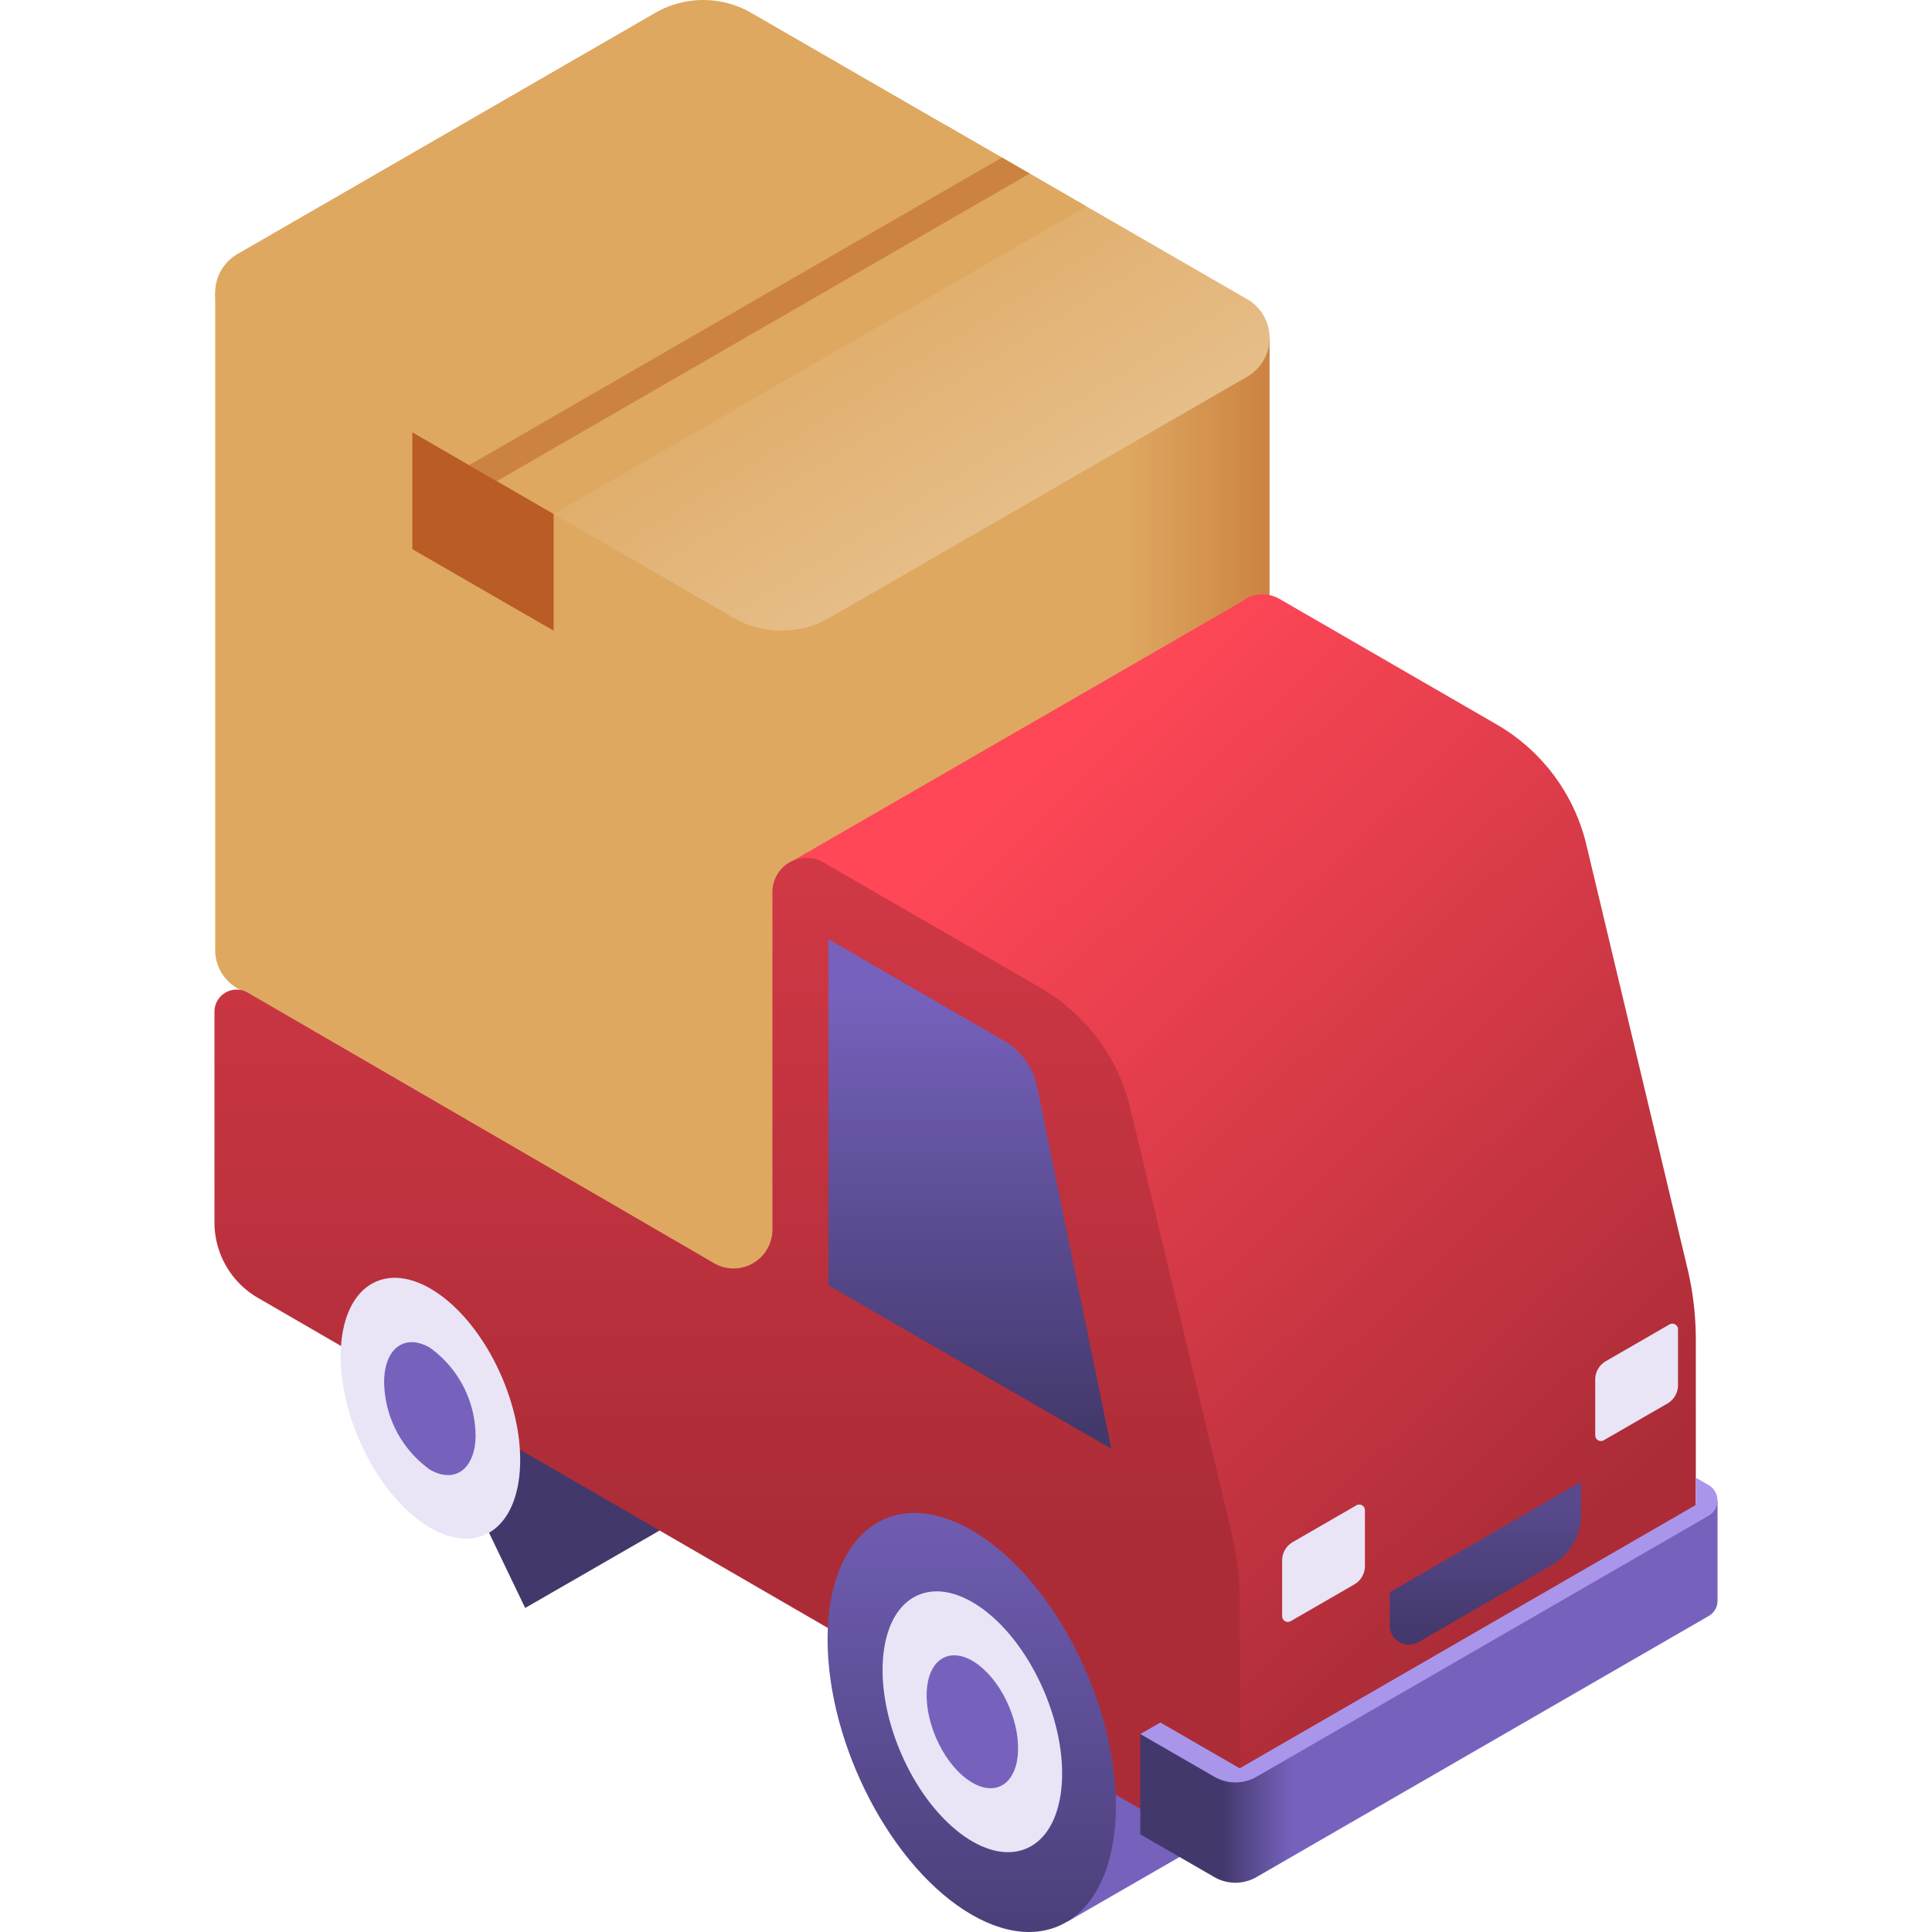 <svg xmlns="http://www.w3.org/2000/svg" xmlns:xlink="http://www.w3.org/1999/xlink" width="109" height="109" viewBox="0 0 109 109">
  <defs>
    <clipPath id="clip-path">
      <rect id="Rectangle_2564" data-name="Rectangle 2564" width="109" height="109" transform="translate(349 1090)" fill="#fff" stroke="#707070" stroke-width="1"/>
    </clipPath>
    <linearGradient id="linear-gradient" x1="1.486" y1="0.419" x2="1.645" y2="0.207" gradientUnits="objectBoundingBox">
      <stop offset="0" stop-color="#43386b"/>
      <stop offset="1" stop-color="#7662bd"/>
    </linearGradient>
    <linearGradient id="linear-gradient-2" x1="-1.418" y1="0.419" x2="-1.259" y2="0.207" xlink:href="#linear-gradient"/>
    <linearGradient id="linear-gradient-3" x1="0.864" y1="0.5" x2="1.002" y2="0.5" gradientUnits="objectBoundingBox">
      <stop offset="0" stop-color="#dea861"/>
      <stop offset="1" stop-color="#cc8241"/>
    </linearGradient>
    <linearGradient id="linear-gradient-4" x1="0.703" y1="0.231" x2="1.217" y2="0.728" gradientUnits="objectBoundingBox">
      <stop offset="0" stop-color="#dea861"/>
      <stop offset="1" stop-color="#ebcba0"/>
    </linearGradient>
    <linearGradient id="linear-gradient-5" x1="0.81" y1="0.801" x2="0.318" y2="0.1" gradientUnits="objectBoundingBox">
      <stop offset="0" stop-color="#ab2c37"/>
      <stop offset="1" stop-color="#ff4757"/>
    </linearGradient>
    <linearGradient id="linear-gradient-6" x1="0.5" y1="0.683" x2="0.5" y2="-0.833" xlink:href="#linear-gradient-5"/>
    <linearGradient id="linear-gradient-7" x1="0.5" y1="0.965" x2="0.5" y2="0.107" xlink:href="#linear-gradient"/>
    <linearGradient id="linear-gradient-9" x1="0.5" y1="1.141" x2="0.5" y2="-0.1" xlink:href="#linear-gradient"/>
    <linearGradient id="linear-gradient-11" x1="0.14" y1="0.5" x2="0.261" y2="0.5" xlink:href="#linear-gradient"/>
    <linearGradient id="linear-gradient-12" x1="0.5" y1="0.965" x2="0.5" y2="0.107" gradientUnits="objectBoundingBox">
      <stop offset="0" stop-color="#43386b"/>
      <stop offset="1" stop-color="#594a8e"/>
    </linearGradient>
  </defs>
  <g id="Mask_Group_236" data-name="Mask Group 236" transform="translate(-349 -1090)" clip-path="url(#clip-path)">
    <g id="shipping_1_" data-name="shipping (1)" transform="translate(349 1090)">
      <path id="Path_9867" data-name="Path 9867" d="M18.834,68.258l7.727-4.443h0c1.409-.746,3.218-.64,5.193.5,4.492,2.593,8.133,9.551,8.133,15.54,0,3.293-1.1,5.6-2.84,6.59v0L29.63,90.719Z" fill="url(#linear-gradient)"/>
      <path id="Path_9868" data-name="Path 9868" d="M49.405,85.965l7.727-4.443h0c1.409-.746,3.218-.64,5.193.5,4.492,2.593,8.133,9.551,8.133,15.54,0,3.293-1.1,5.6-2.84,6.59v0L60.2,108.426Z" fill="url(#linear-gradient-2)"/>
      <g id="Group_24194" data-name="Group 24194">
        <path id="Path_9869" data-name="Path 9869" d="M12.14,53.578V16.515l59.487,2.551V56.129a2.5,2.5,0,0,1-1.261,2.184L46.8,71.918a5.417,5.417,0,0,1-5.417,0L13.4,55.762a2.5,2.5,0,0,1-1.261-2.184Z" fill="url(#linear-gradient-3)"/>
        <path id="Path_9870" data-name="Path 9870" d="M70.367,16.882,42.383.726a5.417,5.417,0,0,0-5.417,0L13.4,14.331a2.521,2.521,0,0,0,0,4.367L41.385,34.855a5.417,5.417,0,0,0,5.417,0L70.367,21.249A2.521,2.521,0,0,0,70.367,16.882Z" fill="url(#linear-gradient-4)"/>
        <path id="Path_9871" data-name="Path 9871" d="M61.293,11.644,31.237,29l-7.973-4.6L53.321,7.041Z" fill="#dea861"/>
        <path id="Path_9872" data-name="Path 9872" d="M56.528,8.89,26.472,26.243l1.562.9L58.09,9.792Z" fill="#cc8241"/>
        <path id="Path_9873" data-name="Path 9873" d="M31.237,29v6.584l-7.973-4.6V24.393Z" fill="#ba5c25"/>
      </g>
      <path id="Path_9874" data-name="Path 9874" d="M95.2,71.55,89.5,47.661a10.707,10.707,0,0,0-5.061-6.788l-12.247-7.08a1.91,1.91,0,0,0-2.154.159L48.63,46.312l-4.293,2.478,1.685,12.891,2.7,1.578L69.183,103.31l25.2-14.548a2.116,2.116,0,0,0,.492-.284,2.046,2.046,0,0,0,.8-1.636V75.588A17.424,17.424,0,0,0,95.2,71.55Z" fill="url(#linear-gradient-5)"/>
      <path id="Path_9875" data-name="Path 9875" d="M72.936,87l3.589-2.072a.321.321,0,0,1,.481.278v3.151a1.2,1.2,0,0,1-.6,1.035l-3.589,2.072a.321.321,0,0,1-.481-.278V88.037A1.2,1.2,0,0,1,72.936,87Z" fill="#e9e5f6"/>
      <path id="Path_9876" data-name="Path 9876" d="M90.6,76.794l3.589-2.072a.321.321,0,0,1,.481.278v3.151a1.2,1.2,0,0,1-.6,1.035l-3.589,2.072A.321.321,0,0,1,90,80.98V77.83A1.2,1.2,0,0,1,90.6,76.794Z" fill="#e9e5f6"/>
      <path id="Path_9877" data-name="Path 9877" d="M43.578,69.376V50.322a1.923,1.923,0,0,1,2.884-1.665l12.247,7.079a10.707,10.707,0,0,1,5.061,6.788l5.7,23.889a17.412,17.412,0,0,1,.475,4.039v11.254a2.074,2.074,0,0,1-3.11,1.8L14.559,73.227A4.914,4.914,0,0,1,12.1,68.972V57.078A1.248,1.248,0,0,1,13.974,56L40.292,71.268A2.188,2.188,0,0,0,43.578,69.376Z" fill="url(#linear-gradient-6)"/>
      <path id="Path_9878" data-name="Path 9878" d="M46.741,72.52V52.992l9.884,5.715a3.947,3.947,0,0,1,1.893,2.626L62.7,81.741Z" fill="url(#linear-gradient-7)"/>
      <path id="Path_9879" data-name="Path 9879" d="M88.713,49.545,66.763,62.218l4.512,19.523,21.95-12.673Z" fill="url(#linear-gradient-7)"/>
      <path id="Path_9880" data-name="Path 9880" d="M46.69,92.484c0-5.989,3.641-8.742,8.133-6.149s8.133,9.551,8.133,15.54-3.642,8.742-8.133,6.149S46.69,98.473,46.69,92.484Z" fill="url(#linear-gradient-9)"/>
      <ellipse id="Ellipse_405" data-name="Ellipse 405" cx="4.398" cy="7.774" rx="4.398" ry="7.774" transform="translate(47.765 91.711) rotate(-23.078)" fill="#e9e5f6"/>
      <ellipse id="Ellipse_406" data-name="Ellipse 406" cx="2.241" cy="3.961" rx="2.241" ry="3.961" transform="translate(51.245 94.374) rotate(-23.078)" fill="#7662bd"/>
      <path id="Path_9881" data-name="Path 9881" d="M16.119,74.777c0-5.989,3.641-8.742,8.133-6.149s8.133,9.551,8.133,15.54-3.641,8.742-8.133,6.149-8.133-9.551-8.133-15.54Z" fill="url(#linear-gradient-9)"/>
      <ellipse id="Ellipse_407" data-name="Ellipse 407" cx="4.398" cy="7.774" rx="4.398" ry="7.774" transform="translate(17.19 74.022) rotate(-23.078)" fill="#e9e5f6"/>
      <path id="Path_9882" data-name="Path 9882" d="M21.672,77.983c0-1.9,1.155-2.773,2.58-1.95a6.178,6.178,0,0,1,2.58,4.929c0,1.9-1.155,2.773-2.58,1.95A6.179,6.179,0,0,1,21.672,77.983Z" fill="#7662bd"/>
      <path id="Path_9883" data-name="Path 9883" d="M95.6,85.715,69.2,100.17l-4.866-2.338v5.659l4.174,2.41a2.382,2.382,0,0,0,2.382,0L96.4,91.173a.986.986,0,0,0,.5-.863V84.651Z" fill="url(#linear-gradient-11)"/>
      <path id="Path_9884" data-name="Path 9884" d="M65.465,97.18l4.478,2.585L95.674,84.909v-1.54l.727.419a1,1,0,0,1,0,1.725L70.892,100.241a2.382,2.382,0,0,1-2.382,0l-4.174-2.41Z" fill="#a996eb"/>
      <path id="Path_9885" data-name="Path 9885" d="M78.406,89.832,89.2,83.6v1.85A3.291,3.291,0,0,1,87.55,88.3l-7.524,4.344a1.081,1.081,0,0,1-1.621-.936V89.832Z" fill="url(#linear-gradient-12)"/>
    </g>
  </g>
</svg>

